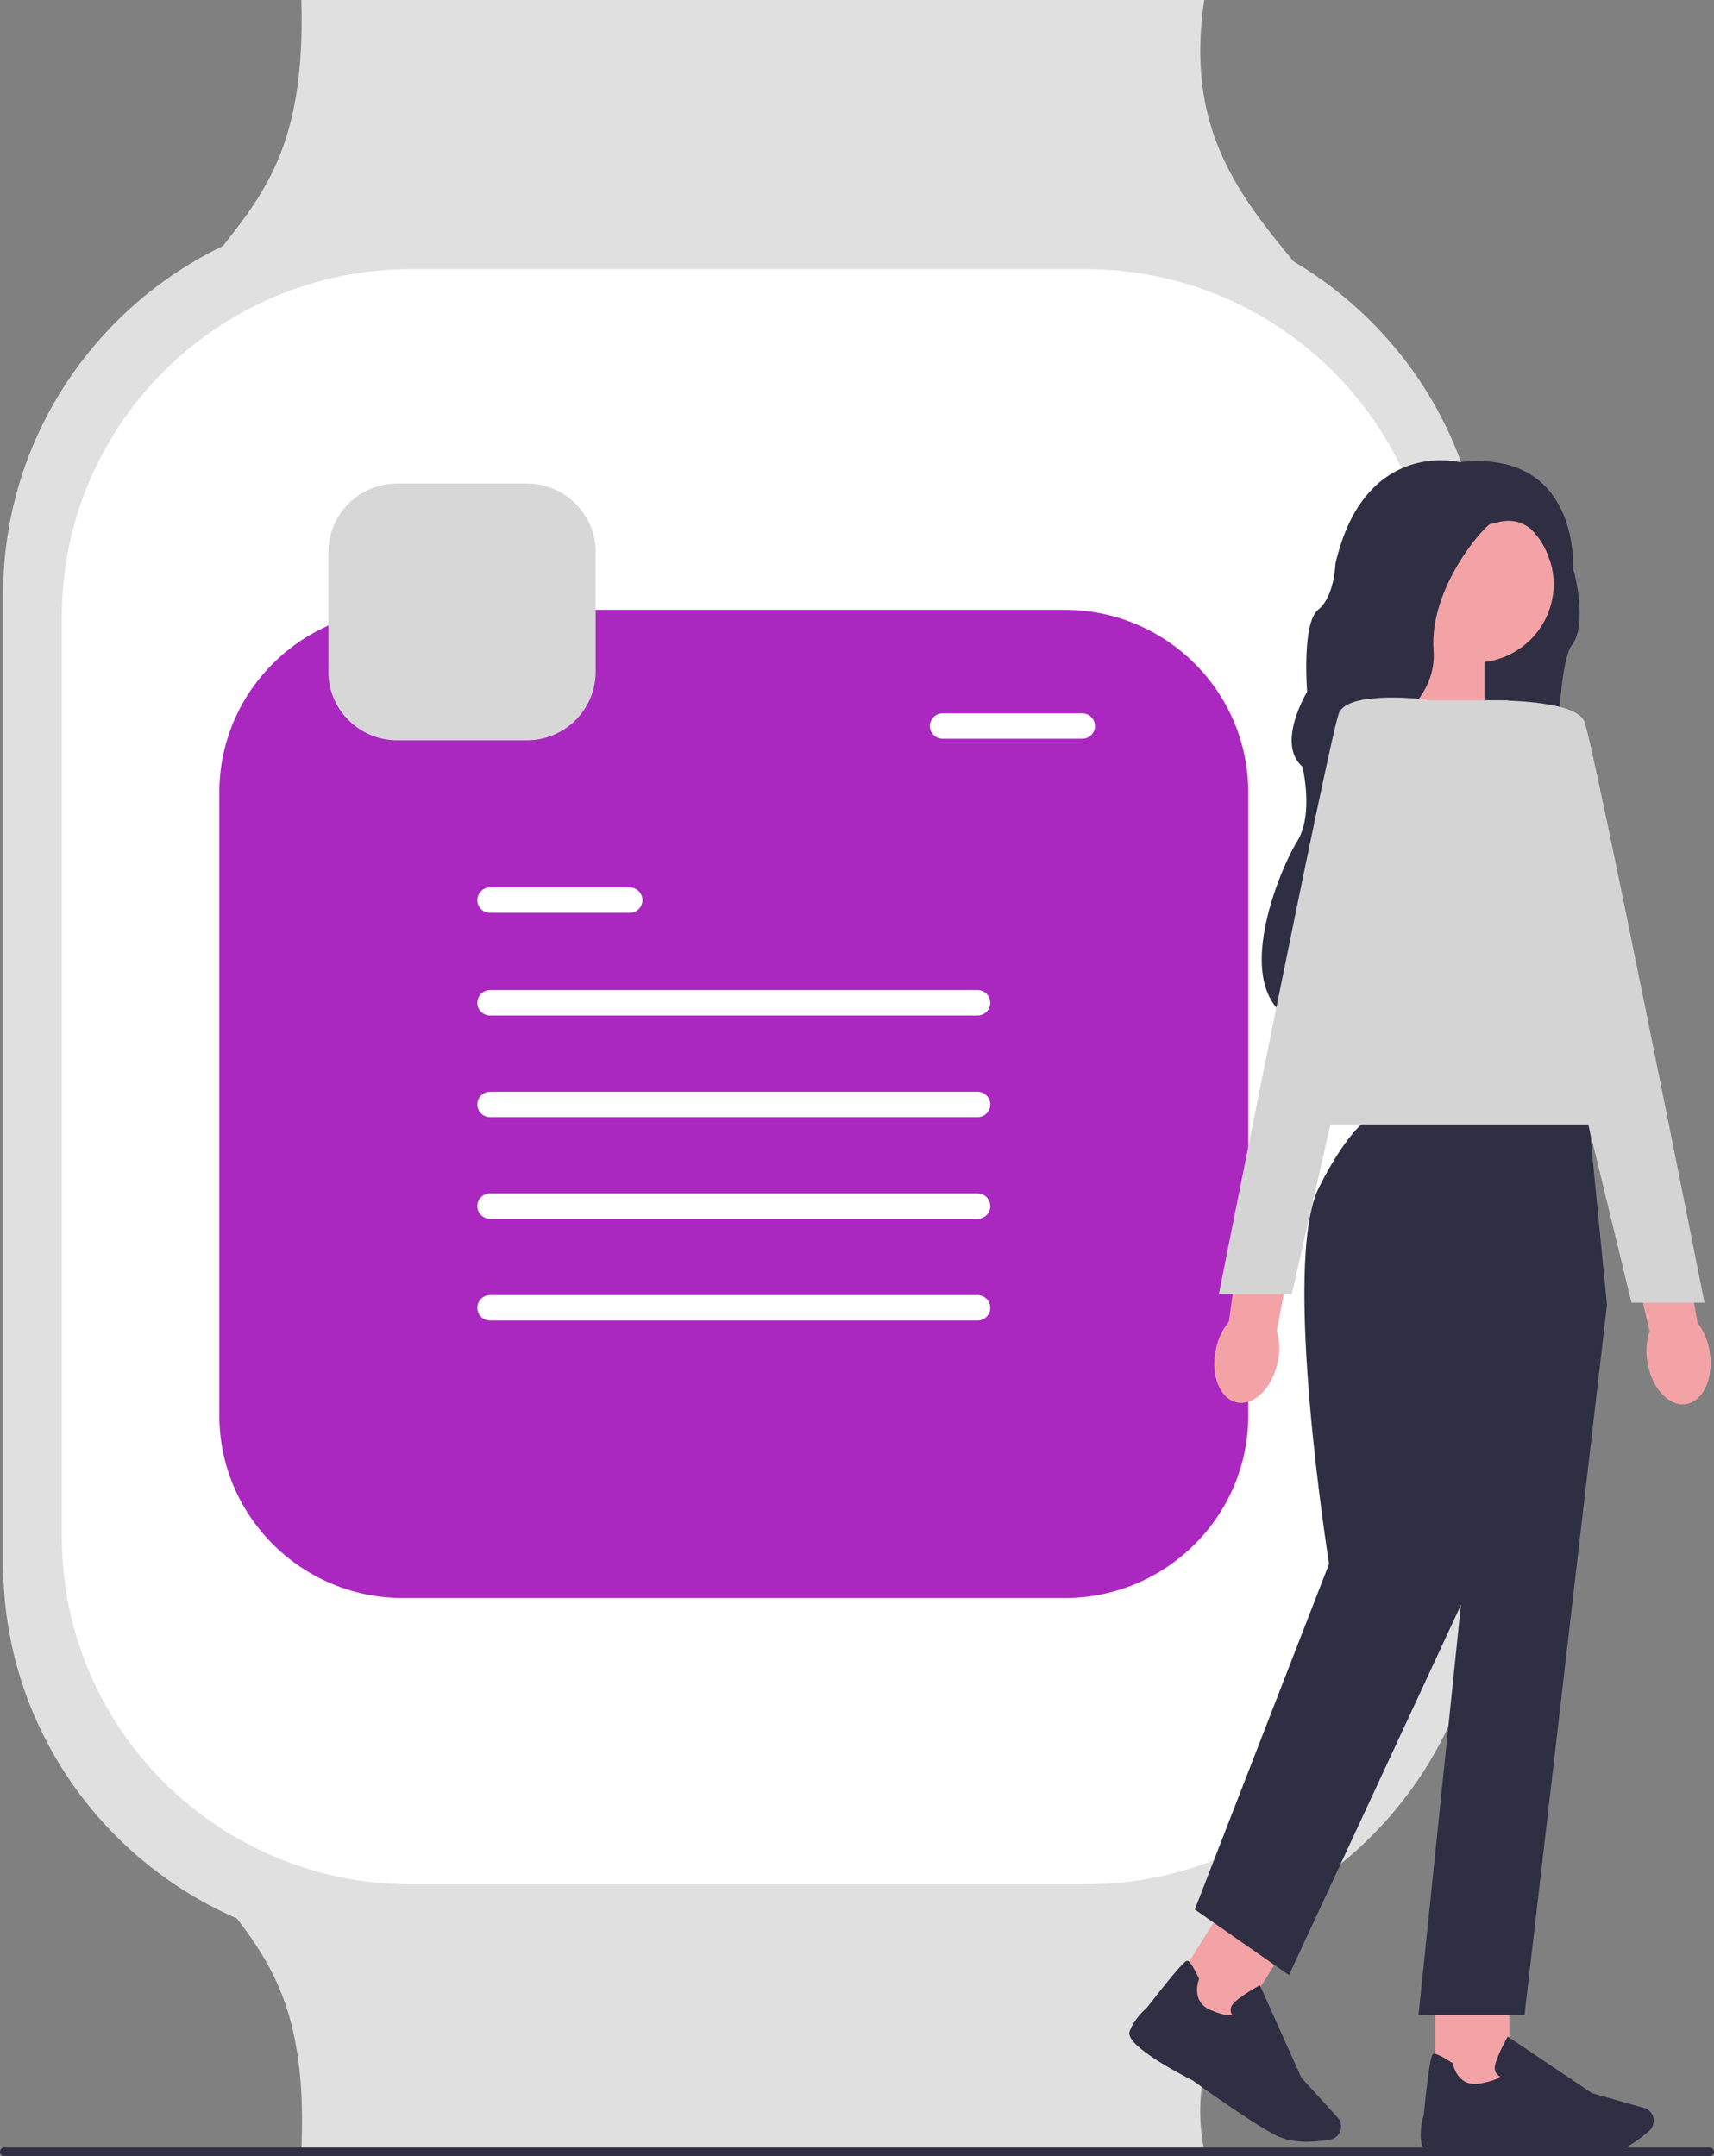<svg width="163" height="205" viewBox="0 0 163 205" fill="none" xmlns="http://www.w3.org/2000/svg">
<rect x="0" y="0" width="163" height="205" fill="#808080" stroke="none"/>
<g clip-path="url(#clip0_19_85)">
<path d="M128.053 31.296L15.716 31.59C21.168 20.709 29.244 19.304 28.654 0H114.524C112.171 15.793 121.296 21.624 128.053 31.296Z" fill="#E0E0E0"/>
<path d="M130.406 169.941L16.011 172.865C21.463 183.746 29.54 185.151 28.654 204.455H114.524C111.876 191.879 123.645 179.614 130.403 169.941H130.406Z" fill="#E0E0E0"/>
<path d="M104.226 185.441H37.238C16.871 185.441 0.298 168.961 0.298 148.701V56.482C0.298 36.226 16.868 19.742 37.238 19.742H104.226C124.593 19.742 141.166 36.222 141.166 56.482V148.704C141.166 168.961 124.596 185.444 104.226 185.444V185.441Z" fill="#E0E0E0"/>
<path d="M103.282 179.154H39.06C20.769 179.154 5.886 164.352 5.886 146.16V58.588C5.886 40.396 20.769 25.593 39.06 25.593H103.282C121.573 25.593 136.456 40.396 136.456 58.588V146.16C136.456 164.352 121.573 179.154 103.282 179.154Z" fill="white"/>
<path d="M101.262 151.939H38.307C28.686 151.939 20.859 144.154 20.859 134.585V75.334C20.859 65.765 28.686 57.981 38.307 57.981H101.262C110.883 57.981 118.71 65.765 118.71 75.334V134.585C118.71 144.154 110.883 151.939 101.262 151.939Z" fill="#AA28C0"/>
<path d="M143.494 84.679C141.061 84.679 139.083 82.711 139.083 80.291V60.987C139.083 58.568 141.061 56.6 143.494 56.6C145.927 56.6 147.906 58.568 147.906 60.987V80.291C147.906 82.711 145.927 84.679 143.494 84.679Z" fill="#D7D7D8"/>
<path d="M59.881 86.791H46.609C45.939 86.791 45.394 86.249 45.394 85.583C45.394 84.917 45.939 84.375 46.609 84.375H59.881C60.551 84.375 61.096 84.917 61.096 85.583C61.096 86.249 60.551 86.791 59.881 86.791Z" fill="white"/>
<path d="M102.918 70.239H89.646C88.976 70.239 88.431 69.697 88.431 69.031C88.431 68.364 88.976 67.822 89.646 67.822H102.918C103.588 67.822 104.133 68.364 104.133 69.031C104.133 69.697 103.588 70.239 102.918 70.239Z" fill="white"/>
<path d="M92.957 96.554H46.609C45.939 96.554 45.394 96.012 45.394 95.346C45.394 94.679 45.939 94.137 46.609 94.137H92.957C93.627 94.137 94.172 94.679 94.172 95.346C94.172 96.012 93.627 96.554 92.957 96.554Z" fill="white"/>
<path d="M92.957 106.22H46.609C45.939 106.22 45.394 105.678 45.394 105.011C45.394 104.345 45.939 103.803 46.609 103.803H92.957C93.627 103.803 94.172 104.345 94.172 105.011C94.172 105.678 93.627 106.22 92.957 106.22Z" fill="white"/>
<path d="M92.957 115.885H46.609C45.939 115.885 45.394 115.343 45.394 114.677C45.394 114.011 45.939 113.469 46.609 113.469H92.957C93.627 113.469 94.172 114.011 94.172 114.677C94.172 115.343 93.627 115.885 92.957 115.885Z" fill="white"/>
<path d="M92.957 125.551H46.609C45.939 125.551 45.394 125.009 45.394 124.343C45.394 123.677 45.939 123.135 46.609 123.135H92.957C93.627 123.135 94.172 123.677 94.172 124.343C94.172 125.009 93.627 125.551 92.957 125.551Z" fill="white"/>
<path d="M148.277 50.901L143.238 47C143.238 47 137.49 48.781 137.341 48.857C137.192 48.933 128.421 69.165 128.421 69.165C128.421 69.165 150.894 80.605 149.252 79.49C147.607 78.379 147.947 63.3 149.478 61.336C151.012 59.365 149.704 54.428 149.704 54.428L148.284 50.901H148.277Z" fill="#2F2E43"/>
<path d="M134.352 60.021H141.179V70.798L133.651 68.337L134.352 60.021Z" fill="#F3A3A6"/>
<path d="M156.669 129.538C156.492 128.554 156.562 127.539 156.874 126.573L154.493 116.393L159.571 115.333L161.438 125.775C162.046 126.576 162.438 127.515 162.587 128.503C162.997 130.974 162 133.208 160.369 133.494C158.734 133.777 157.079 132.006 156.673 129.538H156.669Z" fill="#F3A3A6"/>
<path d="M143.536 189.024H136.484V198.976H143.536V189.024Z" fill="#F3A3A6"/>
<path d="M150.398 205C147.302 205 142.783 204.679 142.748 204.676C141.54 204.783 135.505 205.255 135.203 203.882C134.925 202.618 135.335 201.299 135.39 201.116C135.973 195.379 136.189 195.31 136.317 195.276C136.522 195.217 137.122 195.5 138.094 196.125L138.153 196.166L138.167 196.235C138.184 196.322 138.615 198.431 140.659 198.106C142.061 197.885 142.516 197.578 142.658 197.426C142.54 197.371 142.391 197.278 142.287 197.119C142.134 196.884 142.11 196.584 142.21 196.221C142.474 195.269 143.262 193.86 143.293 193.798L143.383 193.636L151.397 199.014L156.347 200.423C156.721 200.526 157.02 200.795 157.173 201.151C157.381 201.648 157.252 202.225 156.85 202.584C155.951 203.388 154.163 204.765 152.289 204.934C151.789 204.983 151.13 204.997 150.391 204.997L150.398 205Z" fill="#2F2E43"/>
<path d="M116.4 181.21L111.105 189.654L117.089 193.366L122.384 184.922L116.4 181.21Z" fill="#F3A3A6"/>
<path d="M124.353 203.64C123.368 203.64 122.281 203.498 121.365 203.039C119.053 201.883 113.434 197.82 113.4 197.792C112.32 197.25 106.947 194.471 107.423 193.149C107.86 191.934 108.908 191.026 109.054 190.905C112.601 186.338 112.817 186.397 112.948 186.435C113.157 186.49 113.511 187.049 114.007 188.088L114.038 188.151L114.01 188.216C113.976 188.299 113.223 190.315 115.128 191.116C116.437 191.665 116.985 191.644 117.186 191.592C117.113 191.482 117.037 191.326 117.033 191.133C117.027 190.854 117.165 190.584 117.443 190.329C118.175 189.659 119.591 188.879 119.654 188.844L119.817 188.758L123.756 197.54L127.21 201.337C127.473 201.62 127.585 202.007 127.522 202.39C127.435 202.918 127.015 203.343 126.484 203.436C125.943 203.529 125.179 203.63 124.353 203.63V203.64Z" fill="#2F2E43"/>
<path d="M131.288 105.802C131.288 105.802 129.001 105.802 125.419 112.93C121.837 120.062 126.394 148.69 126.394 148.69L113.625 181.55L122.583 187.788L138.934 152.588L134.901 191.575H144.98L152.82 124.07L151.029 105.802H131.284H131.288Z" fill="#2F2E43"/>
<path d="M129.754 66.594H143.418L155.736 106.917H121.469L129.754 66.594Z" fill="#D4D4D4"/>
<path d="M141.259 66.597L155.149 123.853H162.094C162.094 123.853 151.567 70.829 150.672 68.603C149.776 66.373 141.266 66.597 141.266 66.597H141.259Z" fill="#D4D4D4"/>
<path d="M140.249 63C144.393 63 147.753 59.658 147.753 55.537C147.753 51.415 144.393 48.073 140.249 48.073C136.105 48.073 132.746 51.415 132.746 55.537C132.746 59.658 136.105 63 140.249 63Z" fill="#F3A3A6"/>
<path d="M149.593 54.176L147.753 54.487C146.035 47.652 142.148 49.886 141.78 49.806C141.412 49.727 135.883 55.744 136.331 61.837C136.779 67.926 128.865 70.781 128.865 70.781C128.865 70.781 126.099 75.949 128.567 85.304C131.031 94.659 125.804 97.797 125.804 97.797C115.499 96.927 121.695 82.628 123.34 80.029C124.985 77.43 123.86 72.9 123.86 72.9C121.32 70.674 124.308 65.772 124.308 65.772C124.308 65.772 123.784 59.237 125.353 57.974C126.922 56.71 126.998 53.593 126.998 53.593C129.764 41.639 138.795 43.938 138.795 43.938C150.366 42.674 149.596 54.17 149.596 54.17L149.593 54.176Z" fill="#2F2E43"/>
<path d="M115.617 128.34C115.805 127.356 116.235 126.431 116.87 125.641L118.283 115.285L123.409 116.092L121.424 126.514C121.702 127.477 121.733 128.492 121.521 129.469C121.021 131.92 119.296 133.66 117.665 133.349C116.034 133.039 115.114 130.798 115.617 128.344V128.34Z" fill="#F3A3A6"/>
<path d="M122.854 123.055H115.909C115.909 123.055 126.436 70.032 127.331 67.805C128.227 65.579 135.723 66.521 135.723 66.521L122.85 123.055H122.854Z" fill="#D4D4D4"/>
<path d="M0 204.589C0 204.817 0.184 205 0.413 205H162.587C162.816 205 163 204.817 163 204.589C163 204.361 162.816 204.178 162.587 204.178H0.413C0.184 204.178 0 204.361 0 204.589Z" fill="#2F2E43"/>
<path d="M50.104 70.387H37.772C34.166 70.387 31.23 67.467 31.23 63.88V52.481C31.23 48.895 34.166 45.974 37.772 45.974H50.104C53.71 45.974 56.646 48.895 56.646 52.481V63.88C56.646 67.467 53.71 70.387 50.104 70.387Z" fill="#D7D7D8"/>
</g>
<defs>
<clipPath id="clip0_19_85">
<rect width="163" height="205" fill="white"/>
</clipPath>
</defs>
</svg>
